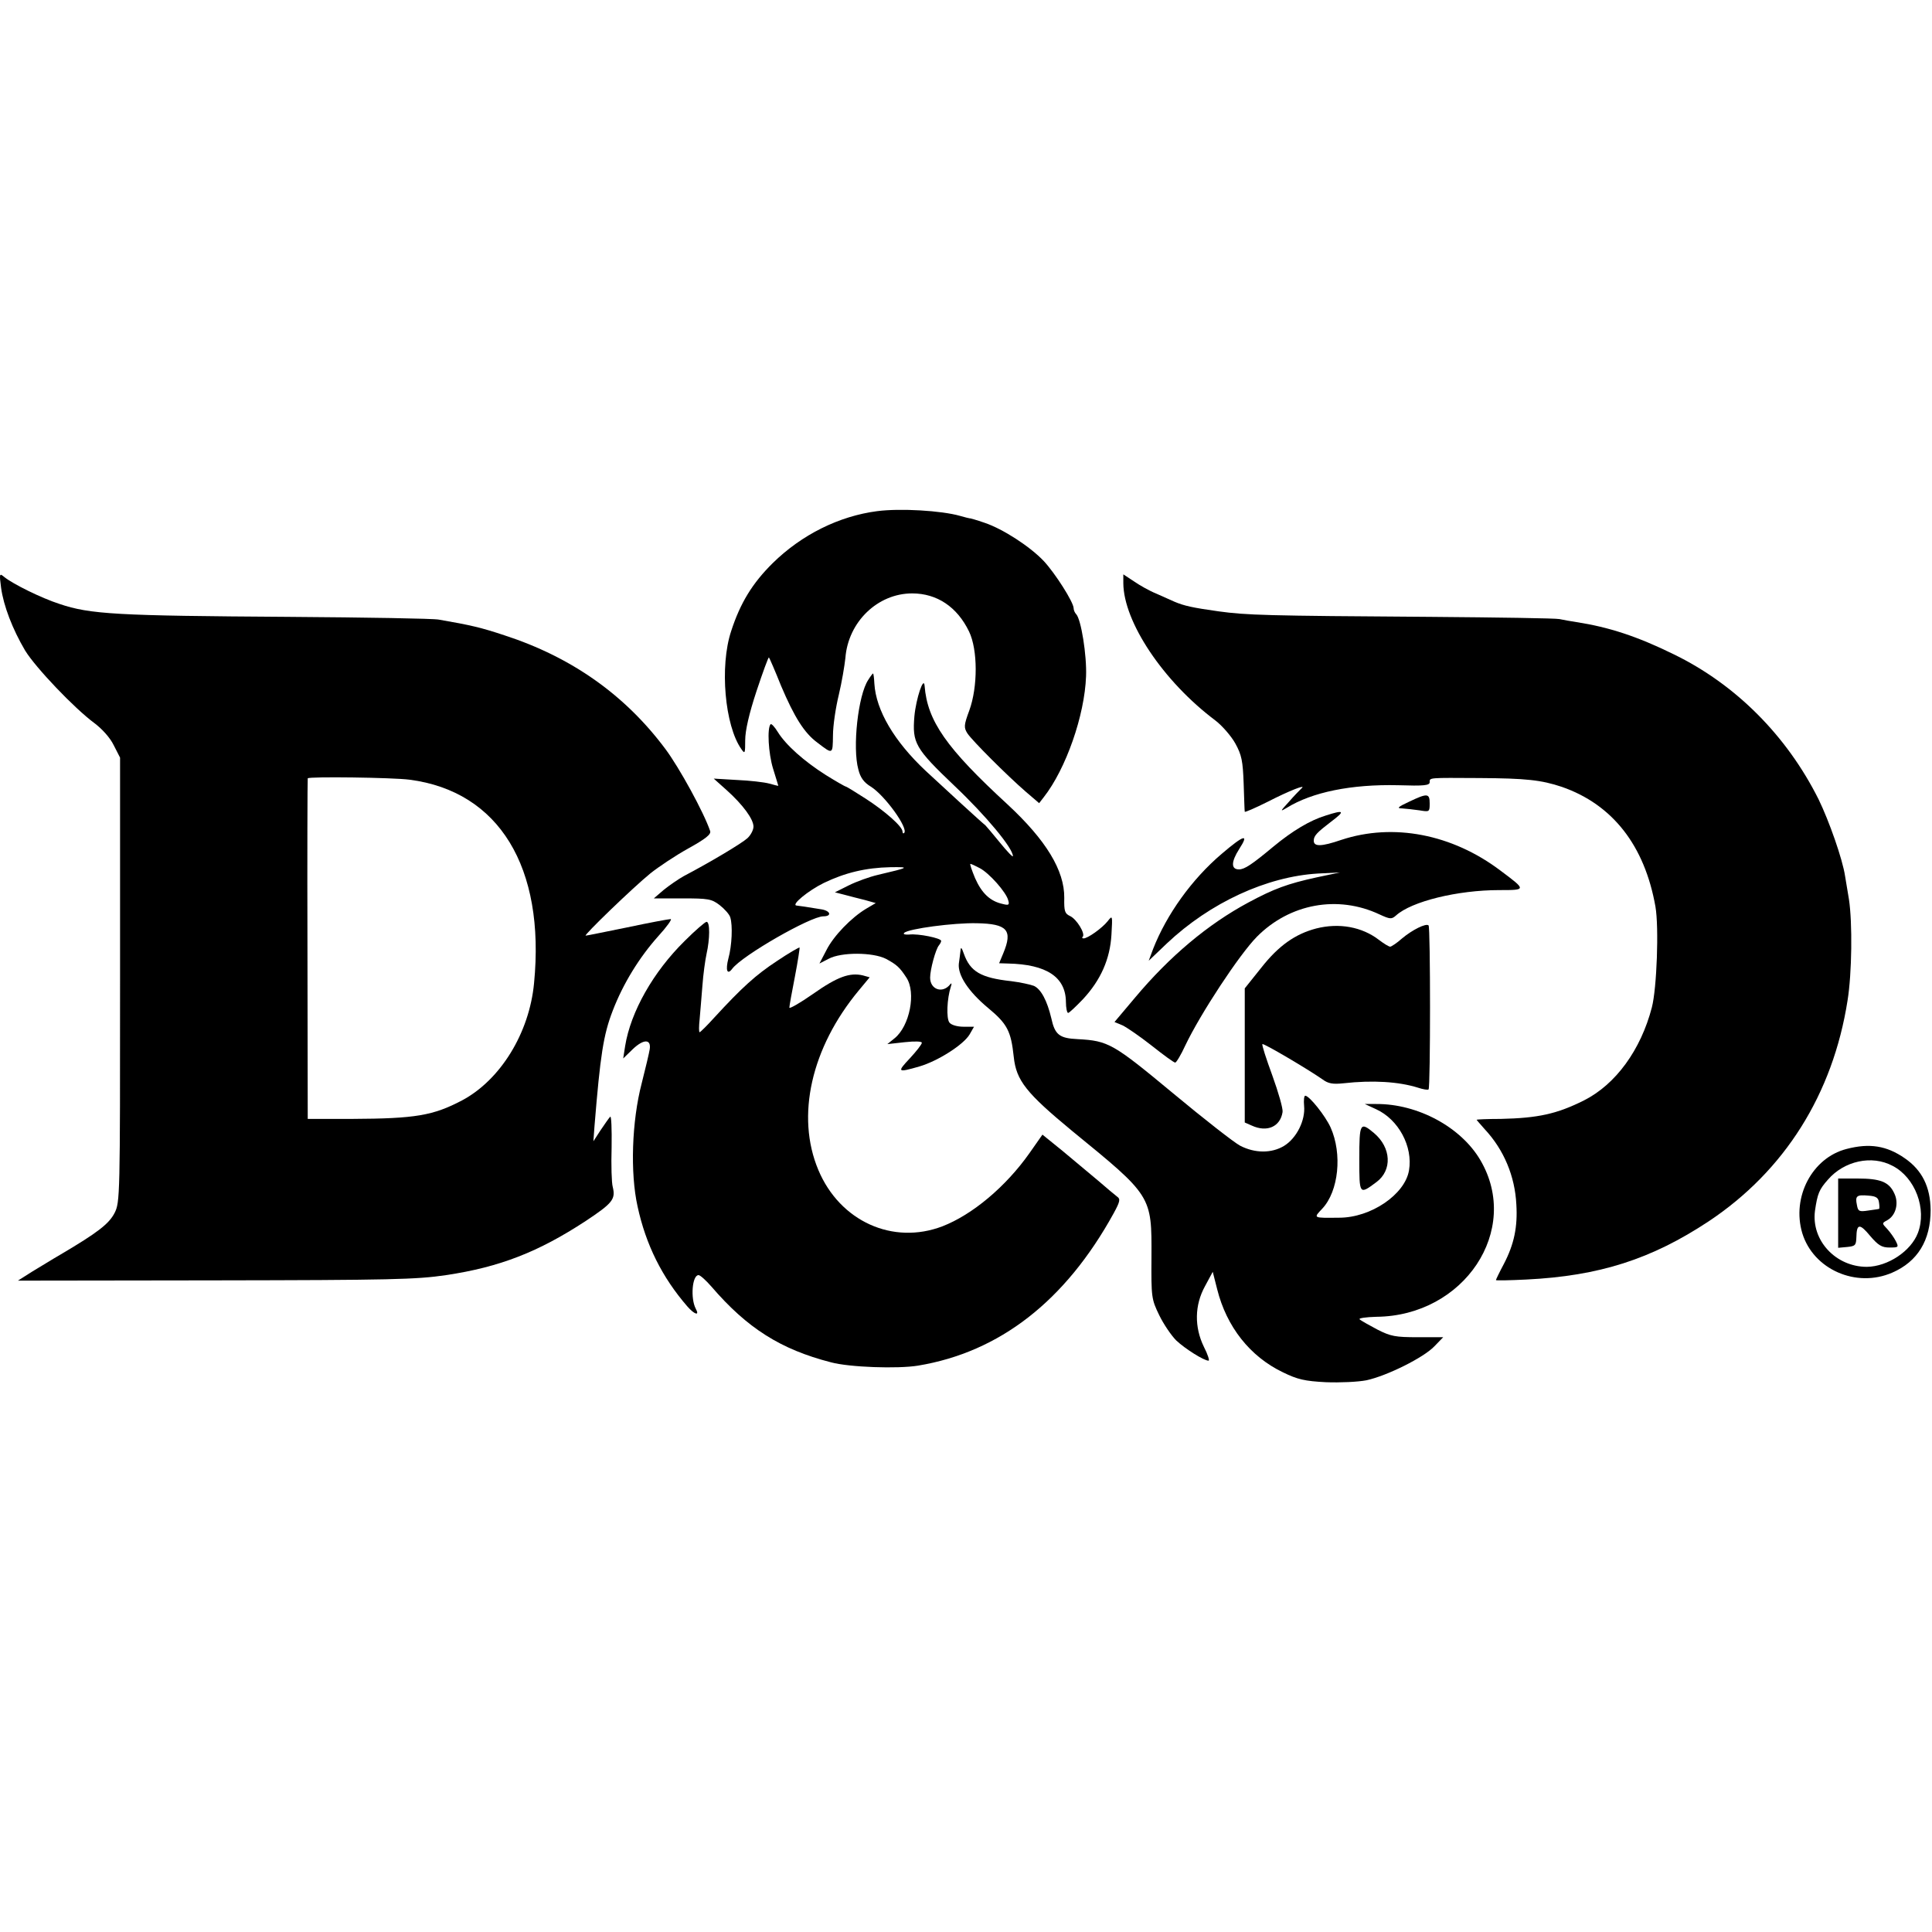 <?xml version="1.0" standalone="no"?>
<!DOCTYPE svg PUBLIC "-//W3C//DTD SVG 20010904//EN"
 "http://www.w3.org/TR/2001/REC-SVG-20010904/DTD/svg10.dtd">
<svg version="1.0" xmlns="http://www.w3.org/2000/svg"
 width="700pt" height="700pt" viewBox="0 0 700 700"
 preserveAspectRatio="xMidYMid meet">
<g transform="translate(0,700) scale(0.1,-0.1)"
fill="#000000" stroke="none">
<path d="M3178 5148 c-138 -18 -273 -85 -378 -188 -74 -73 -118 -145 -151
-247 -42 -127 -23 -342 37 -427 13 -19 14 -16 14 32 0 35 14 96 41 178 23 69
43 124 45 122 2 -2 22 -48 44 -103 48 -113 84 -171 132 -206 56 -43 55 -43 56
26 0 36 10 102 21 147 11 46 21 106 24 134 10 131 117 234 242 234 90 0 163
-49 206 -138 32 -66 32 -201 1 -286 -20 -54 -20 -62 -7 -83 18 -27 143 -152
211 -211 l49 -42 17 22 c80 102 148 296 153 438 3 75 -18 207 -36 225 -5 5 -9
15 -9 21 0 22 -67 127 -108 171 -50 53 -149 117 -215 139 -29 10 -53 17 -54
16 -2 0 -17 4 -35 9 -67 19 -216 28 -300 17z"/>
<path d="M4 4870 c9 -65 41 -149 87 -227 38 -62 178 -209 251 -263 28 -21 57
-53 70 -80 l23 -45 0 -805 c0 -785 0 -806 -20 -845 -20 -39 -61 -71 -195 -150
-28 -16 -74 -45 -103 -62 l-52 -33 715 1 c635 1 729 3 836 19 195 29 335 84
506 196 98 65 109 79 98 124 -4 14 -6 78 -4 144 1 65 -1 114 -5 110 -5 -5 -20
-27 -35 -49 l-26 -40 4 55 c21 257 32 330 66 418 38 99 97 194 165 270 31 34
51 62 45 62 -7 0 -77 -13 -157 -30 -79 -16 -147 -30 -151 -30 -9 0 171 174
235 226 29 23 90 64 137 90 63 35 83 51 79 63 -23 68 -112 230 -162 297 -146
196 -340 333 -583 412 -84 28 -122 37 -238 57 -19 4 -264 8 -545 10 -621 4
-718 9 -830 47 -65 21 -168 72 -199 97 -18 15 -19 14 -12 -39z m1480 -695
c324 -42 492 -317 451 -737 -17 -181 -122 -351 -261 -425 -105 -55 -168 -66
-399 -67 l-160 0 -1 614 c-1 338 0 617 1 620 4 7 309 3 369 -5z"/>
<path d="M4070 4887 c1 -140 144 -355 333 -497 25 -19 58 -57 73 -84 23 -42
27 -63 30 -145 2 -53 3 -99 4 -102 0 -3 37 13 83 36 78 40 144 66 122 48 -5
-5 -26 -26 -45 -48 -32 -35 -33 -37 -8 -22 92 57 234 86 404 82 93 -3 114 -1
114 11 0 17 -5 16 180 15 169 -1 224 -7 299 -32 184 -64 300 -213 339 -434 13
-75 5 -296 -13 -365 -40 -154 -131 -279 -246 -337 -98 -49 -166 -64 -301 -67
-49 0 -88 -2 -88 -3 0 -1 14 -17 30 -35 69 -74 109 -170 114 -272 5 -81 -8
-144 -45 -215 -16 -30 -29 -57 -29 -59 0 -2 49 -1 110 2 265 13 454 74 661
211 275 183 450 461 503 800 16 98 18 283 5 367 -5 29 -11 67 -14 84 -9 61
-58 200 -96 278 -115 230 -300 416 -524 525 -134 66 -237 99 -353 117 -20 3
-48 8 -62 11 -14 3 -223 6 -465 8 -604 4 -667 6 -770 20 -93 13 -125 20 -160
35 -11 5 -40 18 -65 29 -25 10 -62 31 -82 45 l-38 25 0 -32z"/>
<path d="M3146 4537 c-37 -55 -58 -246 -36 -325 7 -29 20 -47 45 -62 51 -32
137 -151 121 -168 -3 -3 -6 -1 -6 5 0 18 -62 73 -133 119 -37 24 -70 44 -72
44 -3 0 -36 19 -73 42 -79 50 -145 109 -174 156 -11 18 -23 31 -26 28 -13 -14
-8 -106 9 -161 10 -33 19 -61 19 -62 0 -1 -15 3 -33 8 -18 5 -71 11 -117 13
l-84 5 47 -42 c59 -53 97 -105 97 -132 0 -12 -10 -31 -22 -42 -21 -19 -133
-86 -230 -137 -20 -11 -53 -34 -73 -50 l-36 -31 103 0 c94 0 106 -2 135 -24
18 -14 36 -34 39 -45 9 -29 6 -102 -7 -149 -11 -43 -4 -61 14 -37 36 48 284
190 330 190 31 0 27 19 -5 25 -54 9 -82 13 -92 14 -21 2 42 54 99 82 77 37
151 55 241 57 73 1 69 -1 -46 -28 -30 -7 -77 -24 -105 -38 l-50 -25 35 -9 c19
-5 53 -14 74 -19 l39 -11 -34 -20 c-54 -32 -119 -99 -145 -151 l-25 -48 33 17
c46 25 161 24 208 0 39 -21 50 -31 74 -68 36 -54 12 -176 -43 -220 l-26 -21
63 7 c37 4 62 3 62 -2 0 -6 -20 -31 -43 -56 -48 -51 -46 -53 34 -30 68 20 160
79 182 116 l16 28 -38 0 c-22 0 -44 6 -51 15 -12 15 -9 87 5 130 4 11 3 15 -2
9 -27 -35 -73 -20 -73 24 0 29 20 103 32 117 4 5 8 12 8 16 0 10 -83 27 -116
23 -15 -1 -23 1 -18 6 15 15 180 37 263 35 111 -2 131 -25 96 -109 l-15 -36
32 -1 c140 -3 209 -49 210 -139 0 -22 4 -40 8 -40 4 0 28 23 54 50 64 69 98
145 103 234 4 70 4 71 -14 48 -20 -25 -72 -62 -87 -62 -5 0 -7 3 -3 6 10 11
-22 64 -46 75 -19 9 -22 17 -21 66 1 99 -66 209 -205 338 -223 205 -291 303
-301 430 -3 38 -31 -46 -37 -110 -8 -97 2 -116 146 -253 113 -107 211 -225
211 -254 0 -5 -21 17 -47 49 -26 32 -50 60 -53 63 -9 6 -158 143 -216 197
-114 107 -180 219 -186 316 -1 20 -3 37 -5 37 -1 0 -9 -10 -17 -23z m403 -682
c34 -17 97 -88 104 -117 5 -17 2 -19 -21 -13 -45 10 -75 39 -99 93 -12 29 -20
52 -17 52 3 0 18 -7 33 -15z"/>
<path d="M5105 4095 c-41 -19 -45 -24 -25 -24 14 -1 42 -4 63 -7 36 -6 37 -6
37 25 0 37 -8 38 -75 6z"/>
<path d="M4803 4045 c-56 -17 -120 -55 -190 -113 -78 -65 -104 -82 -124 -82
-29 0 -29 27 1 74 37 57 18 52 -64 -18 -108 -92 -199 -219 -248 -344 l-16 -43
66 63 c157 148 362 242 547 253 l80 4 -85 -18 c-105 -23 -154 -41 -247 -91
-147 -79 -285 -195 -410 -344 l-75 -89 29 -12 c15 -7 63 -40 105 -73 43 -34
81 -62 86 -62 4 0 21 28 37 63 55 115 195 328 259 393 119 120 293 152 444 81
39 -18 44 -18 60 -4 56 51 223 92 374 92 99 0 99 0 4 71 -175 132 -388 173
-576 111 -73 -25 -100 -25 -100 -3 0 18 12 30 63 69 52 39 48 44 -20 22z"/>
<path d="M2481 3591 c-114 -112 -196 -257 -216 -381 l-7 -45 35 34 c39 37 67
37 61 -1 -2 -13 -15 -68 -29 -123 -36 -138 -42 -325 -15 -446 30 -139 89 -257
180 -362 26 -30 46 -36 31 -9 -20 38 -13 122 10 122 6 0 27 -19 47 -42 129
-150 250 -227 433 -274 67 -18 241 -24 315 -12 296 49 534 234 709 552 23 42
25 52 13 60 -8 6 -39 32 -69 58 -30 25 -87 73 -128 107 l-74 60 -47 -67 c-86
-122 -207 -223 -315 -265 -180 -69 -372 18 -450 204 -82 195 -26 443 147 651
l39 47 -25 7 c-47 11 -92 -5 -180 -67 -47 -33 -86 -55 -86 -50 0 6 9 56 20
112 11 57 18 104 17 106 -2 1 -39 -20 -82 -49 -76 -50 -126 -95 -228 -206 -26
-29 -50 -52 -52 -52 -3 0 -3 21 0 48 2 26 7 80 10 121 3 41 10 92 15 115 12
53 13 116 0 116 -5 0 -41 -31 -79 -69z"/>
<path d="M4769 3636 c-76 -20 -136 -62 -199 -142 l-60 -75 0 -243 0 -243 25
-11 c56 -26 104 -4 112 49 2 12 -15 71 -37 132 -22 60 -39 112 -36 114 4 4
165 -91 218 -128 20 -15 37 -18 75 -14 107 12 201 6 271 -16 18 -6 36 -9 38
-6 7 7 7 588 0 594 -9 9 -59 -16 -96 -47 -19 -17 -39 -30 -43 -30 -5 0 -23 11
-40 24 -62 48 -145 63 -228 42z"/>
<path d="M3480 3555 c-1 -11 -4 -32 -6 -47 -4 -41 34 -100 106 -160 70 -58 83
-84 93 -177 9 -86 45 -131 212 -269 289 -236 288 -234 287 -456 -1 -147 0
-153 28 -211 16 -33 44 -74 62 -92 32 -30 100 -73 117 -73 4 0 -3 23 -17 50
-35 72 -34 151 4 220 l28 52 16 -63 c34 -136 119 -244 238 -301 53 -26 79 -32
156 -36 52 -2 116 1 147 7 74 16 207 82 246 123 l32 33 -92 0 c-81 0 -98 3
-147 28 -30 16 -59 32 -64 37 -4 4 23 8 61 9 318 3 525 314 377 567 -70 120
-227 205 -378 204 l-41 0 41 -19 c81 -37 134 -135 119 -222 -15 -87 -138 -171
-253 -171 -96 -1 -94 -2 -61 33 59 63 73 198 30 294 -19 42 -77 115 -92 115
-4 0 -6 -17 -4 -37 5 -52 -27 -117 -73 -145 -45 -27 -105 -27 -159 1 -21 11
-130 96 -243 190 -217 180 -234 190 -345 196 -67 3 -83 16 -96 76 -15 63 -37
105 -63 117 -13 5 -50 13 -82 17 -111 12 -149 35 -172 100 -8 23 -11 25 -12
10z"/>
<path d="M4925 2801 c0 -131 0 -130 62 -84 58 43 54 125 -9 178 -50 42 -53 36
-53 -94z"/>
<path d="M6690 2837 c-124 -32 -199 -174 -160 -305 40 -131 195 -200 326 -143
92 40 139 117 139 227 -1 84 -31 144 -93 187 -66 46 -128 56 -212 34z m167
-61 c82 -42 125 -156 92 -243 -25 -66 -109 -122 -185 -123 -113 0 -202 96
-188 203 9 62 15 77 47 113 59 68 159 90 234 50z"/>
<path d="M6660 2604 l0 -125 33 3 c29 3 32 6 33 35 1 50 12 51 50 5 29 -34 42
-42 70 -42 33 0 34 1 23 23 -6 12 -20 32 -31 44 -20 21 -20 21 0 32 31 17 43
62 25 98 -19 41 -51 53 -133 53 l-70 0 0 -126z m148 39 c2 -13 2 -23 0 -23 -2
-1 -19 -3 -39 -6 -33 -5 -37 -3 -41 20 -7 33 -1 38 42 34 28 -2 36 -8 38 -25z"/>
</g>
</svg>
